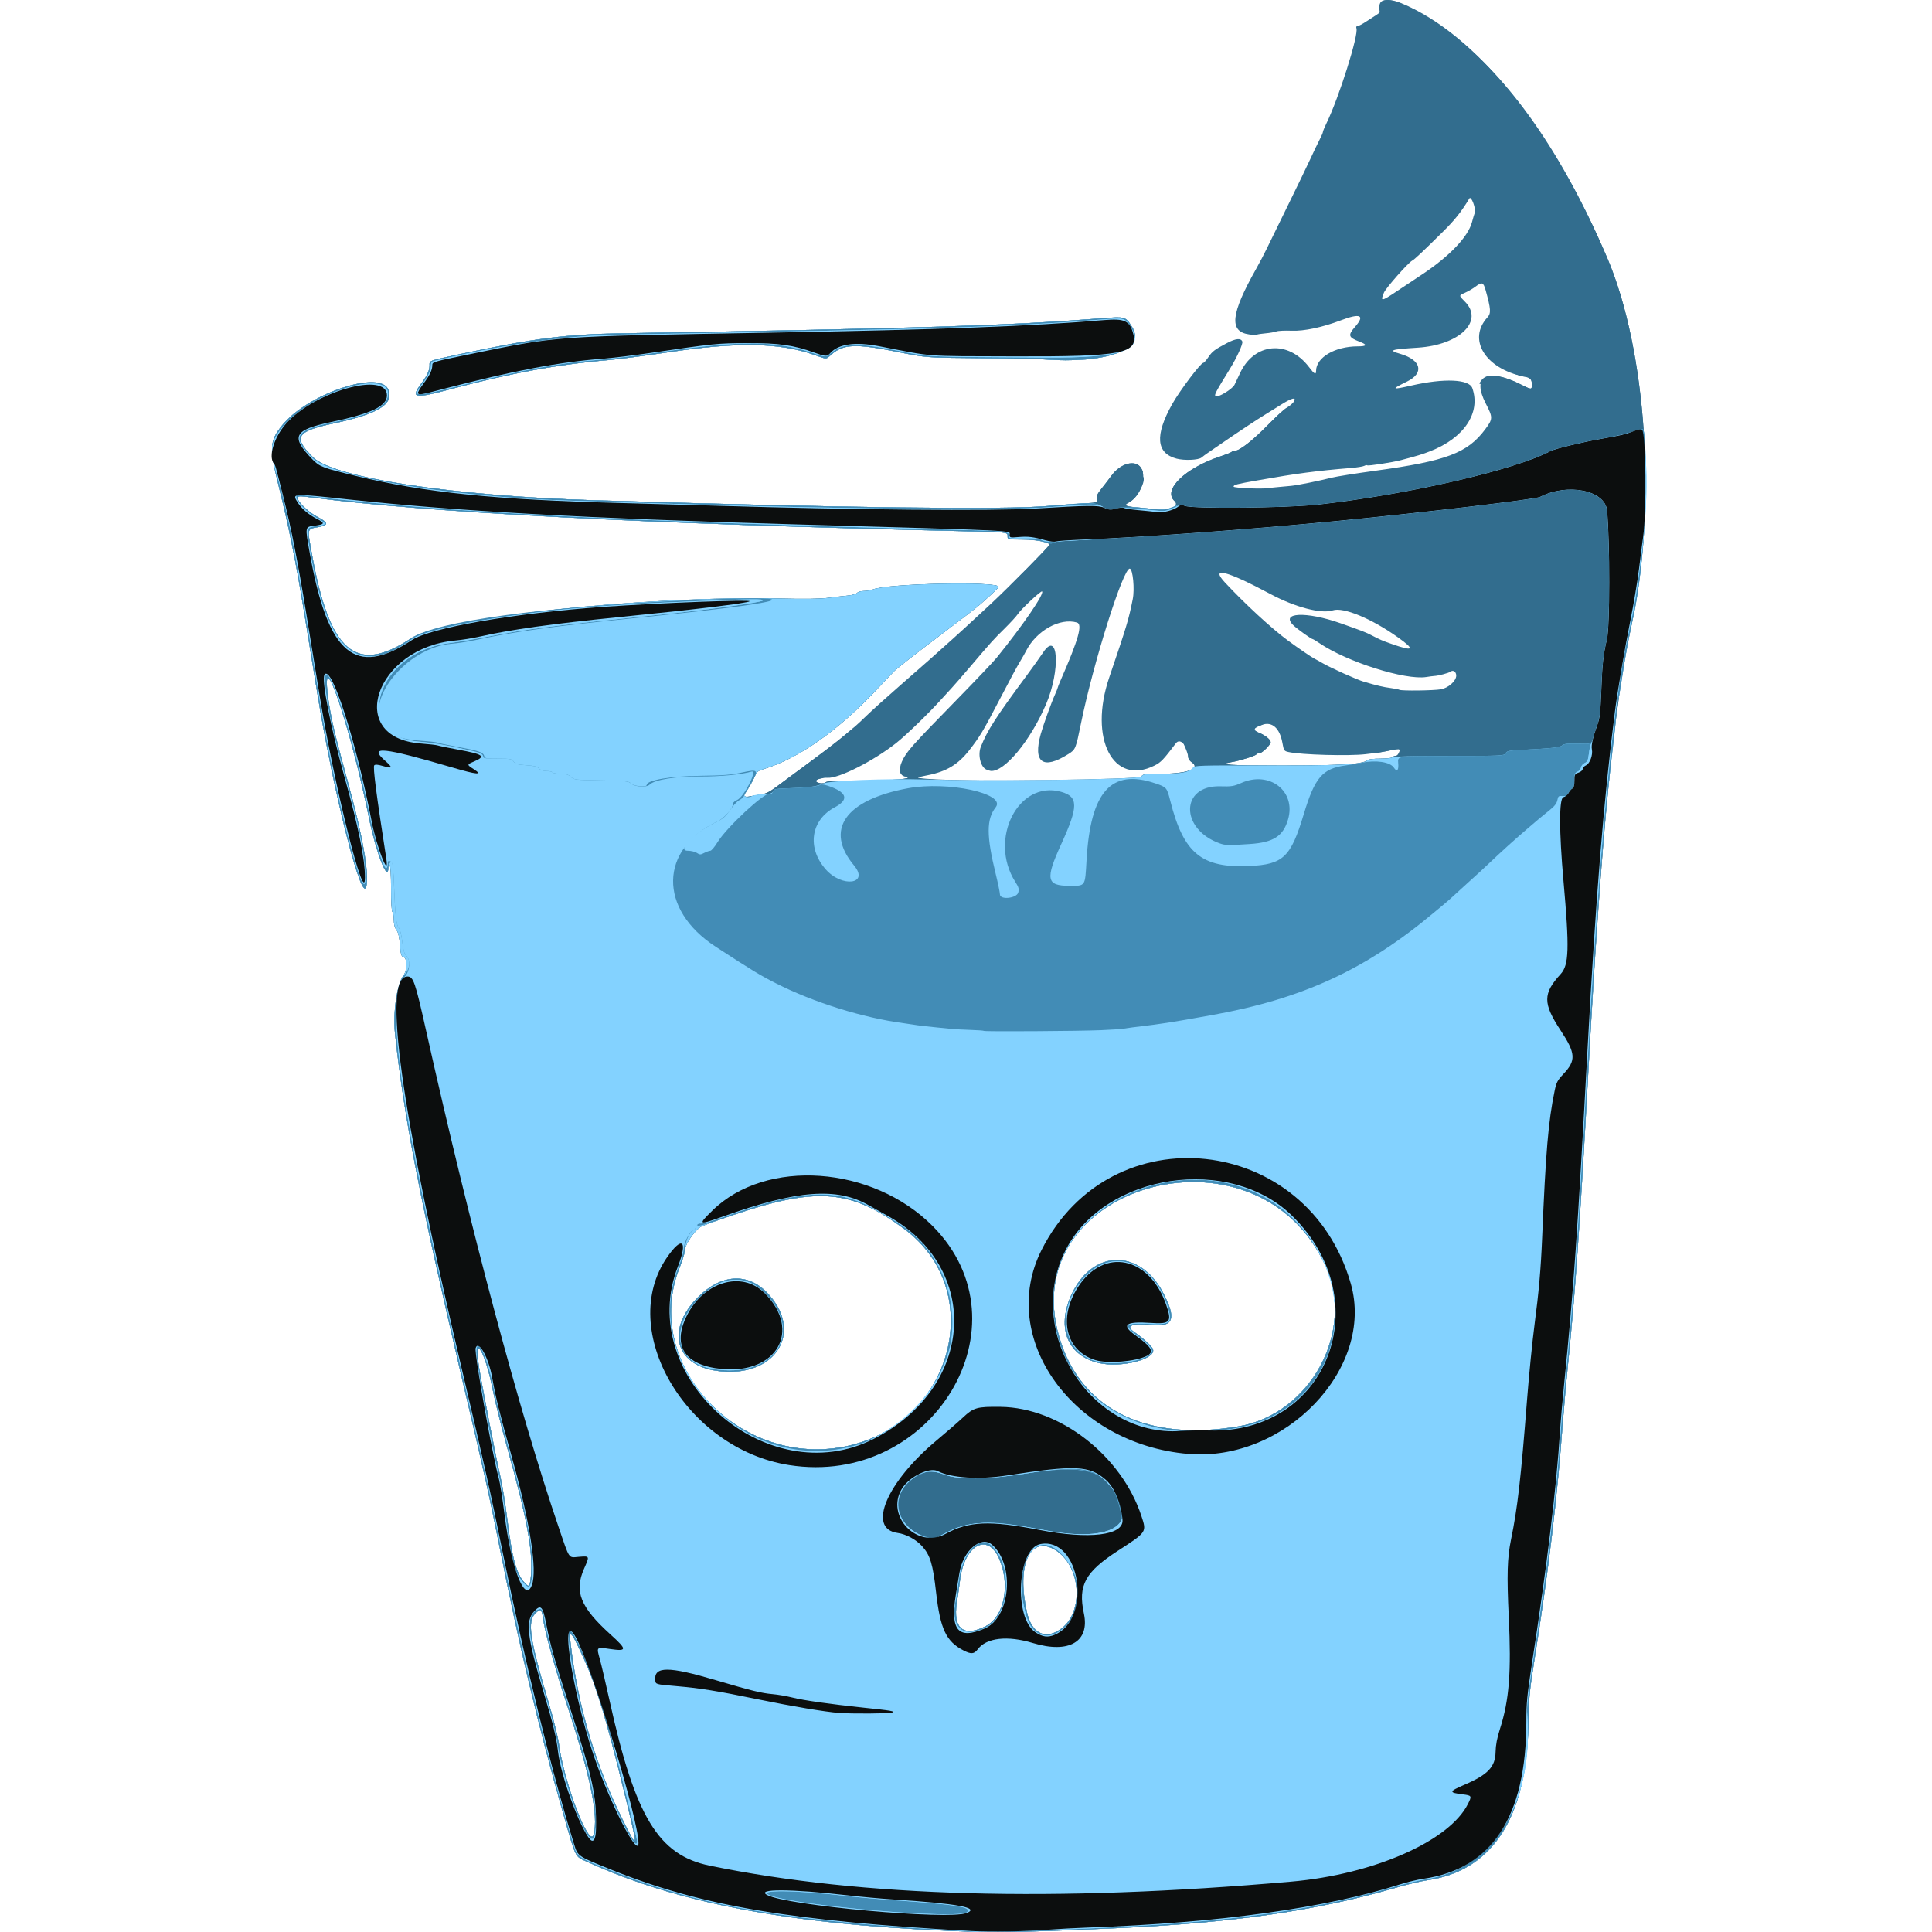 <svg width="128" height="128" viewBox="0 0 128 128" fill="none" xmlns="http://www.w3.org/2000/svg">
<path d="M62.788 127.922C52.179 127.468 44.803 126.058 38.916 123.356C38.057 122.962 38.186 123.226 37.259 119.964C35.645 114.283 34.418 109.136 33.104 102.531C32.438 99.182 32.126 97.783 30.587 91.24C27.827 79.499 26.778 74.1 26.175 68.521C26.022 67.108 26.297 65.176 26.729 64.626C26.985 64.301 26.99 63.471 26.737 63.404C26.589 63.366 26.552 63.241 26.498 62.592C26.453 62.053 26.384 61.76 26.263 61.607C26.147 61.46 26.092 61.242 26.092 60.931C26.092 60.679 26.051 60.448 26.001 60.417C25.946 60.383 25.91 59.765 25.91 58.869C25.91 57.972 25.874 57.355 25.819 57.321C25.769 57.29 25.728 57.346 25.728 57.447C25.728 58.569 24.921 56.525 24.451 54.211C23.244 48.272 21.264 42.371 21.72 46.072C21.88 47.373 22.175 48.653 23.023 51.721C24.019 55.324 24.473 57.876 24.27 58.734C23.981 59.96 22.11 52.595 21.032 45.984C20.758 44.306 20.347 41.786 20.119 40.384C19.608 37.251 19.133 34.898 18.484 32.286C17.835 29.672 17.853 29.248 18.66 28.22C20.324 26.101 25.207 24.453 25.735 25.833C26.097 26.779 25.031 27.434 22.131 28.047C19.618 28.579 19.385 28.959 20.75 30.307C22.114 31.654 30.026 32.858 39.386 33.143C55.966 33.648 66.476 33.781 69.435 33.523C70.162 33.46 71.194 33.384 71.73 33.355C72.704 33.302 72.704 33.302 72.659 33.064C72.626 32.884 72.704 32.716 72.979 32.371C73.18 32.121 73.479 31.731 73.644 31.506C74.205 30.739 75.149 30.447 75.54 30.919C76.029 31.508 75.597 32.873 74.788 33.291C74.415 33.485 74.522 33.544 75.384 33.622C75.793 33.659 76.363 33.714 76.65 33.744C77.517 33.836 78.179 33.522 77.814 33.192C77.011 32.465 78.523 30.999 80.863 30.235C81.214 30.12 81.539 29.991 81.587 29.947C81.635 29.903 81.738 29.867 81.818 29.867C82.116 29.867 82.971 29.205 83.92 28.237C84.461 27.687 85.068 27.132 85.269 27.005C85.471 26.878 85.68 26.691 85.734 26.59C85.898 26.284 85.579 26.367 84.87 26.814C84.519 27.035 84.027 27.34 83.777 27.494C83.257 27.811 82.1 28.578 80.987 29.343C80.568 29.631 80.123 29.936 79.998 30.021C79.873 30.106 79.696 30.237 79.605 30.314C79.404 30.483 78.469 30.523 77.949 30.386C76.599 30.028 76.502 28.843 77.654 26.784C78.159 25.883 79.549 24.039 79.725 24.039C79.768 24.039 79.919 23.868 80.06 23.659C80.316 23.28 80.477 23.158 81.29 22.73C81.874 22.422 82.215 22.388 82.308 22.63C82.363 22.773 81.954 23.675 81.492 24.425C80.525 25.998 80.441 26.158 80.531 26.248C80.66 26.377 81.645 25.786 81.791 25.492C81.852 25.369 82.016 25.024 82.154 24.725C83.094 22.701 85.341 22.501 86.724 24.319C87.089 24.8 87.191 24.854 87.193 24.57C87.199 23.682 88.437 22.953 89.946 22.948C90.572 22.946 90.613 22.844 90.071 22.637C89.33 22.354 89.288 22.213 89.776 21.654C90.453 20.881 90.132 20.73 88.846 21.219C87.605 21.69 86.4 21.946 85.575 21.911C85.137 21.893 84.68 21.915 84.56 21.96C84.44 22.005 84.118 22.061 83.846 22.084C83.574 22.107 83.318 22.147 83.278 22.172C83.237 22.197 83.005 22.19 82.762 22.157C81.41 21.972 81.536 20.801 83.228 17.802C83.454 17.401 83.766 16.807 83.922 16.481C84.077 16.156 84.708 14.865 85.324 13.613C85.94 12.361 86.613 10.968 86.82 10.517C87.026 10.066 87.297 9.503 87.421 9.265C87.545 9.027 87.647 8.791 87.647 8.741C87.647 8.691 87.752 8.435 87.88 8.172C88.708 6.476 90.028 2.291 89.867 1.872C89.835 1.787 89.862 1.73 89.936 1.73C90.003 1.73 90.263 1.594 90.514 1.427C90.765 1.26 91.082 1.055 91.219 0.971C91.422 0.846 91.457 0.772 91.415 0.561C91.18 -0.614 93.349 0.137 96.047 2.164C100.016 5.146 103.54 10.185 106.484 17.09C109.101 23.226 109.788 33.634 108.091 41.431C106.902 46.898 106.092 55.287 105.222 71.161C104.668 81.268 104.351 85.829 103.894 90.284C103.771 91.486 103.61 93.288 103.536 94.29C103.165 99.319 102.606 103.988 101.656 109.997C101.331 112.052 101.286 112.535 101.261 114.186C101.167 120.413 98.885 123.949 94.556 124.572C94.137 124.633 93.261 124.839 92.609 125.03C87.332 126.579 81.702 127.401 73.988 127.747C67.733 128.028 65.923 128.057 62.788 127.922V127.922ZM41.298 118.504C40.175 113.924 39.518 111.749 38.727 109.997C37.882 108.122 37.689 107.874 37.794 108.791C38.274 113.007 39.431 116.918 41.315 120.688C42.309 122.676 42.308 122.623 41.298 118.504V118.504ZM39.329 121.539C39.657 120.316 39.133 117.742 37.606 113.082C36.735 110.424 36.093 108.112 35.972 107.198C35.893 106.598 35.811 106.548 35.47 106.888C34.923 107.435 35.089 108.567 36.32 112.705C36.651 113.819 36.969 115.089 37.026 115.528C37.363 118.107 39.061 122.539 39.329 121.539ZM70.205 107.978C71.866 106.878 71.648 103.67 69.842 102.647C68.217 101.727 67.344 103.733 68.034 106.804C68.343 108.181 69.2 108.644 70.205 107.978ZM65.307 107.736C66.546 107.101 66.957 104.981 66.181 103.233C65.416 101.509 63.88 102.383 63.604 104.699C63.564 105.034 63.469 105.701 63.394 106.182C63.123 107.906 63.84 108.488 65.307 107.736ZM35.158 104.567C35.356 102.977 34.944 100.68 33.612 95.946C33.234 94.603 32.798 92.862 32.643 92.076C32.137 89.507 31.371 88.256 31.741 90.602C31.921 91.741 32.934 96.939 33.153 97.841C33.274 98.342 33.479 99.605 33.608 100.649C33.93 103.246 34.212 104.276 34.767 104.875C35.042 105.173 35.087 105.137 35.158 104.567ZM56.232 95.78C63.168 94.191 65.405 85.517 59.93 81.438C56.4 78.808 54.189 78.617 48.674 80.465C47.547 80.843 46.533 81.21 46.42 81.281C46.018 81.534 45.396 82.431 45.396 82.758C45.396 82.925 45.235 83.462 45.039 83.949C42.434 90.411 49.066 97.422 56.232 95.78ZM47.445 90.816C44.716 90.409 44.128 88.086 46.217 85.965C47.734 84.424 49.501 84.29 50.797 85.619C53.364 88.247 51.332 91.397 47.445 90.816ZM82.041 94.503C86.805 93.703 89.793 88.225 87.828 83.892C83.227 73.746 66.705 78.62 70.329 89.055C71.878 93.516 76.134 95.496 82.041 94.503V94.503ZM72.759 90.293C70.635 89.77 69.946 87.829 71.084 85.574C72.507 82.756 75.552 82.789 77.053 85.64C77.96 87.361 77.755 87.935 76.284 87.787C74.961 87.653 74.527 87.842 75.173 88.27C75.645 88.582 76.248 89.125 76.364 89.342C76.727 90.021 74.278 90.667 72.759 90.293V90.293ZM50.37 52.646C50.726 52.595 50.978 52.472 51.441 52.127C51.773 51.879 52.301 51.488 52.614 51.258C55.43 49.191 56.336 48.467 57.37 47.455C57.721 47.112 58.745 46.188 59.647 45.402C60.548 44.615 61.454 43.82 61.66 43.635C61.865 43.45 62.234 43.12 62.479 42.903C63.248 42.223 64.61 40.978 65.656 39.999C66.885 38.85 69.541 36.164 69.522 36.089C69.478 35.91 68.695 35.761 67.751 35.751C66.77 35.74 66.749 35.736 66.757 35.533C66.766 35.258 66.778 35.26 64.109 35.198C42.754 34.705 28.445 33.969 20.711 32.965C19.81 32.848 19.718 32.851 19.718 32.996C19.718 33.249 20.455 33.949 21.038 34.249C21.771 34.627 21.782 34.793 21.083 34.921C20.333 35.057 20.355 34.969 20.65 36.617C21.831 43.227 23.568 44.723 27.234 42.29C29.343 40.89 42.853 39.441 51.77 39.657C53.301 39.694 54.356 39.679 54.866 39.611C55.292 39.554 55.874 39.486 56.159 39.46C56.444 39.434 56.726 39.354 56.785 39.283C56.844 39.213 57.048 39.155 57.239 39.155C57.43 39.155 57.701 39.107 57.842 39.05C58.808 38.653 66.157 38.501 66.157 38.877C66.157 38.943 65.779 39.304 64.902 40.074C64.697 40.254 63.635 41.073 62.543 41.894C60.887 43.139 59.781 43.999 59.282 44.428C59.232 44.471 58.685 45.045 58.066 45.705C55.519 48.415 52.859 50.28 50.573 50.959C50.254 51.054 50.124 51.147 50.051 51.335C49.928 51.651 49.531 52.358 49.406 52.482C49.199 52.689 49.3 52.836 49.608 52.774C49.77 52.741 50.113 52.684 50.37 52.646V52.646ZM54.73 51.812C54.764 51.756 55.454 51.721 56.496 51.721C58.515 51.721 60.148 51.633 60.148 51.525C60.148 51.482 60.089 51.447 60.017 51.447C59.63 51.447 59.508 50.995 59.753 50.46C60.057 49.796 60.34 49.477 63.442 46.303C64.666 45.051 65.833 43.821 66.035 43.571C67.786 41.405 69.199 39.343 69.04 39.184C68.972 39.116 67.627 40.374 67.422 40.699C67.341 40.826 66.952 41.25 66.557 41.641C65.782 42.407 65.737 42.457 64.285 44.163C63.752 44.789 63.2 45.424 63.058 45.574C62.916 45.724 62.598 46.073 62.35 46.348C61.536 47.255 60.042 48.702 59.373 49.231C57.872 50.419 55.553 51.591 54.821 51.531C54.573 51.51 54.047 51.637 54.047 51.717C54.047 51.909 54.62 51.989 54.73 51.812V51.812ZM75.616 51.453C75.732 51.279 75.829 51.265 76.981 51.264C78.672 51.262 79.577 50.91 78.949 50.499C78.821 50.415 78.723 50.263 78.722 50.148C78.719 49.442 78.198 48.86 77.909 49.239C77.07 50.344 76.914 50.507 76.491 50.719C73.745 52.096 72.115 48.931 73.487 44.889C74.671 41.404 74.766 41.089 75.046 39.701C75.182 39.029 75.056 37.708 74.853 37.673C74.426 37.601 72.45 43.856 71.624 47.896C71.269 49.636 71.262 49.654 70.782 49.958C69.097 51.025 68.422 50.532 68.954 48.625C69.121 48.028 69.654 46.549 69.899 46.008C69.994 45.795 70.073 45.599 70.073 45.57C70.073 45.542 70.157 45.326 70.26 45.091C71.458 42.353 71.74 41.355 71.348 41.242C70.216 40.916 68.66 41.785 67.981 43.124C67.906 43.27 67.754 43.541 67.641 43.726C67.384 44.148 66.936 44.977 66.177 46.439C65.141 48.432 64.913 48.812 64.215 49.706C63.475 50.653 62.706 51.116 61.468 51.36C60.583 51.533 60.598 51.578 61.559 51.641C64.056 51.803 75.485 51.65 75.616 51.453V51.453ZM65.356 50.988C64.967 50.831 64.767 50.017 64.984 49.471C65.413 48.393 65.99 47.495 67.987 44.8C68.413 44.224 68.918 43.517 69.108 43.23C70.121 41.694 70.272 44.408 69.3 46.667C68.261 49.081 66.555 51.141 65.648 51.078C65.603 51.074 65.471 51.034 65.356 50.988ZM89.54 50.621C90.047 50.565 90.485 50.467 90.568 50.393C90.667 50.304 90.94 50.264 91.45 50.264C91.857 50.264 92.214 50.223 92.245 50.173C92.276 50.123 92.376 50.082 92.468 50.082C92.62 50.082 92.798 49.739 92.698 49.639C92.675 49.616 92.441 49.645 92.177 49.704C91.712 49.808 91.312 49.869 90.47 49.967C89.351 50.097 86.233 50.01 85.374 49.825C85.073 49.76 85.056 49.734 84.96 49.202C84.786 48.241 84.277 47.79 83.626 48.019C82.981 48.245 82.945 48.363 83.457 48.568C83.829 48.717 84.187 49.011 84.187 49.168C84.187 49.335 83.621 49.9 83.454 49.9C83.362 49.9 83.264 49.937 83.236 49.982C83.174 50.081 82.104 50.413 81.569 50.498C80.563 50.659 81.477 50.719 84.919 50.719C86.984 50.719 89.051 50.675 89.54 50.621V50.621ZM95.457 45.669C95.948 45.586 96.479 45.115 96.479 44.764C96.479 44.501 96.272 44.362 96.091 44.504C95.979 44.592 95.281 44.776 95.022 44.785C94.947 44.788 94.713 44.819 94.502 44.853C93.105 45.078 89.22 43.847 87.403 42.602C87.194 42.459 86.998 42.342 86.969 42.342C86.884 42.342 85.985 41.703 85.712 41.448C84.77 40.571 86.531 40.486 88.831 41.298C90.285 41.811 90.476 41.885 90.867 42.087C91.469 42.398 91.539 42.429 92.181 42.656C93.661 43.179 93.784 43.054 92.609 42.22C90.861 40.978 89.001 40.208 88.303 40.438C87.547 40.688 85.819 40.237 84.187 39.365C81.263 37.802 80.157 37.519 81.154 38.588C82.491 40.02 84.224 41.619 85.316 42.427C85.995 42.929 86.922 43.562 87.1 43.646C87.176 43.681 87.421 43.817 87.647 43.948C88.172 44.253 89.911 45.035 90.356 45.165C91.225 45.42 91.659 45.523 92.116 45.581C92.387 45.615 92.66 45.67 92.721 45.702C92.867 45.779 94.958 45.754 95.457 45.669V45.669ZM84.733 32.264C84.958 32.245 85.327 32.211 85.552 32.188C85.991 32.144 87.343 31.87 88.239 31.645C88.539 31.569 89.83 31.364 91.107 31.189C95.829 30.544 97.225 30.018 98.399 28.442C98.912 27.752 98.915 27.664 98.44 26.744C97.491 24.905 98.488 24.338 100.714 25.451C101.494 25.842 101.488 25.842 101.488 25.456C101.488 25.106 101.418 25.04 100.948 24.944C98.39 24.419 97.208 22.484 98.551 21.021C98.793 20.758 98.773 20.468 98.429 19.236C98.278 18.693 98.19 18.662 97.749 18.994C97.577 19.125 97.258 19.309 97.041 19.404C96.647 19.577 96.647 19.577 97.05 19.98C98.336 21.266 96.71 22.858 93.93 23.035C92.109 23.151 91.951 23.207 92.775 23.446C94.167 23.851 94.375 24.718 93.216 25.281C92.136 25.806 92.184 25.846 93.527 25.54C95.68 25.049 97.336 25.121 97.544 25.714C98.119 27.348 97 29.023 94.749 29.898C94.211 30.107 93.889 30.205 92.792 30.493C92.237 30.638 90.636 30.883 90.583 30.83C90.558 30.805 90.469 30.82 90.385 30.865C90.302 30.91 89.908 30.973 89.51 31.006C87.178 31.199 85.948 31.361 83.347 31.82C81.907 32.074 81.728 32.12 81.728 32.241C81.728 32.329 83.515 32.409 84.005 32.342C84.18 32.318 84.508 32.283 84.733 32.264V32.264ZM92.504 19.322C92.863 19.082 93.627 18.573 94.204 18.192C96.024 16.988 97.264 15.691 97.522 14.718C97.59 14.461 97.673 14.184 97.706 14.102C97.806 13.853 97.471 12.95 97.351 13.147C96.801 14.054 96.387 14.573 95.571 15.379C94.217 16.717 93.724 17.181 93.559 17.269C93.288 17.415 91.82 19.077 91.692 19.384C91.437 19.988 91.519 19.982 92.504 19.322V19.322ZM27.549 26.056C27.549 25.963 27.686 25.706 27.854 25.486C28.275 24.934 28.459 24.552 28.459 24.231C28.459 23.875 28.338 23.921 30.519 23.455C35.398 22.412 37.488 22.144 41.223 22.082C60.926 21.755 66.709 21.575 72.971 21.09C74.565 20.967 74.562 20.966 74.999 21.656C75.945 23.147 73.267 24.127 69.117 23.809C68.716 23.779 66.811 23.741 64.882 23.727C61.377 23.701 61.377 23.701 59.473 23.317C56.694 22.758 55.88 22.79 55.08 23.493C54.705 23.822 54.825 23.821 53.926 23.504C51.652 22.702 48.839 22.653 44.303 23.336C42.776 23.566 40.994 23.799 40.343 23.854C36.96 24.141 33.788 24.727 29.718 25.818C28.026 26.271 27.549 26.323 27.549 26.056Z" fill="#326D8E"/>
<path d="M62.788 127.922C52.179 127.468 44.803 126.058 38.916 123.356C38.057 122.962 38.186 123.226 37.259 119.964C35.645 114.283 34.418 109.136 33.104 102.531C32.438 99.182 32.126 97.783 30.587 91.24C27.827 79.499 26.778 74.1 26.175 68.521C26.022 67.108 26.297 65.176 26.729 64.626C26.985 64.301 26.99 63.471 26.737 63.404C26.589 63.366 26.552 63.241 26.498 62.592C26.453 62.053 26.384 61.76 26.263 61.607C26.147 61.46 26.092 61.242 26.092 60.931C26.092 60.679 26.051 60.448 26.001 60.417C25.946 60.383 25.91 59.765 25.91 58.869C25.91 57.972 25.874 57.355 25.819 57.321C25.769 57.29 25.728 57.346 25.728 57.447C25.728 58.569 24.921 56.525 24.451 54.211C23.244 48.272 21.264 42.371 21.72 46.071C21.88 47.373 22.175 48.653 23.023 51.721C24.019 55.324 24.473 57.876 24.27 58.734C23.981 59.96 22.11 52.595 21.032 45.984C20.758 44.306 20.347 41.786 20.119 40.384C19.608 37.251 19.133 34.898 18.484 32.286C17.835 29.672 17.853 29.248 18.66 28.22C20.324 26.101 25.207 24.453 25.735 25.833C26.097 26.779 25.031 27.434 22.131 28.047C19.618 28.579 19.385 28.959 20.75 30.307C22.114 31.654 30.026 32.858 39.386 33.143C55.966 33.648 66.476 33.781 69.435 33.523C70.162 33.46 71.194 33.384 71.73 33.355C72.704 33.302 72.704 33.302 72.659 33.064C72.626 32.884 72.704 32.716 72.979 32.371C73.18 32.12 73.479 31.731 73.644 31.506C74.24 30.692 75.196 30.437 75.583 30.989C75.839 31.355 75.721 31.459 75.439 31.117C74.99 30.573 74.311 30.791 73.669 31.684C73.519 31.893 73.263 32.23 73.1 32.431C72.467 33.217 73.042 33.773 74.156 33.452C74.944 33.225 75.627 32.419 75.627 31.718C75.627 31.552 75.657 31.5 75.719 31.561C75.978 31.82 75.341 33.006 74.788 33.291C74.415 33.485 74.522 33.544 75.384 33.622C75.793 33.659 76.363 33.714 76.65 33.744C77.517 33.835 78.179 33.522 77.814 33.192C77.011 32.465 78.523 30.999 80.863 30.235C81.214 30.12 81.539 29.991 81.587 29.947C81.635 29.903 81.738 29.867 81.818 29.867C82.116 29.867 82.97 29.205 83.917 28.24C84.884 27.255 85.33 26.882 85.425 26.977C85.451 27.004 85.317 27.141 85.126 27.282C83.713 28.324 83.654 28.725 85.018 28.016C87.001 26.986 87.828 26.774 87.186 27.461C86.361 28.343 83.637 29.645 83.306 29.314C83.237 29.245 83.064 29.309 82.71 29.535C82.436 29.711 81.806 29.997 81.31 30.171C79.608 30.767 79.165 31.016 78.179 31.929C75.025 34.849 91.965 33.633 101.272 30.272C102.834 29.708 103.132 29.372 103.007 28.315C102.791 26.499 99.238 24.235 98.259 25.29C98.025 25.542 97.93 25.472 98.141 25.205C98.505 24.745 99.489 24.839 100.714 25.451C101.494 25.842 101.488 25.842 101.488 25.454C101.488 25.115 101.312 24.955 100.924 24.943C100.72 24.936 99.907 24.606 100.062 24.592C100.105 24.588 100.366 24.651 100.643 24.732C102.612 25.304 103.343 24.316 102.398 22.361C102.299 22.157 102.016 21.191 101.768 20.215C100.47 15.091 97.834 9.561 96.69 9.561C96.419 9.561 96.425 9.574 95.973 7.831C95.199 4.839 94.628 3.738 93.523 3.11C91.123 1.744 90.536 -0.738 92.837 0.211C97.776 2.246 102.81 8.472 106.484 17.09C109.101 23.226 109.788 33.634 108.091 41.431C106.902 46.898 106.092 55.287 105.222 71.161C104.668 81.268 104.351 85.829 103.894 90.283C103.771 91.485 103.61 93.288 103.536 94.29C103.165 99.319 102.606 103.988 101.656 109.997C101.331 112.052 101.286 112.534 101.261 114.186C101.167 120.413 98.885 123.949 94.556 124.572C94.137 124.633 93.261 124.839 92.609 125.03C87.332 126.579 81.702 127.401 73.988 127.747C67.733 128.028 65.923 128.057 62.788 127.922V127.922ZM41.298 118.504C40.175 113.924 39.518 111.749 38.727 109.997C37.882 108.122 37.689 107.874 37.794 108.791C38.274 113.007 39.431 116.918 41.315 120.688C42.309 122.676 42.308 122.623 41.298 118.504V118.504ZM39.329 121.539C39.657 120.316 39.133 117.742 37.606 113.082C36.735 110.424 36.093 108.112 35.972 107.197C35.893 106.598 35.811 106.548 35.47 106.888C34.923 107.435 35.089 108.566 36.32 112.705C36.651 113.819 36.969 115.089 37.026 115.528C37.363 118.107 39.061 122.539 39.329 121.539ZM70.205 107.978C71.866 106.878 71.648 103.67 69.842 102.647C68.217 101.727 67.344 103.733 68.034 106.803C68.343 108.181 69.2 108.644 70.205 107.978ZM65.307 107.736C66.546 107.1 66.957 104.981 66.181 103.233C65.416 101.509 63.88 102.383 63.604 104.699C63.564 105.034 63.469 105.701 63.394 106.182C63.123 107.906 63.84 108.488 65.307 107.736ZM35.158 104.566C35.356 102.977 34.944 100.68 33.612 95.946C33.234 94.603 32.798 92.862 32.643 92.076C32.137 89.507 31.371 88.256 31.741 90.602C31.921 91.741 32.934 96.939 33.153 97.841C33.274 98.342 33.479 99.605 33.608 100.649C33.93 103.246 34.212 104.276 34.767 104.875C35.042 105.173 35.087 105.137 35.158 104.566ZM56.232 95.78C63.168 94.191 65.405 85.517 59.93 81.438C56.4 78.808 54.189 78.617 48.674 80.465C47.547 80.843 46.533 81.21 46.42 81.281C46.018 81.534 45.396 82.431 45.396 82.757C45.396 82.925 45.235 83.462 45.039 83.949C42.434 90.411 49.066 97.422 56.232 95.78ZM47.445 90.816C44.716 90.409 44.128 88.086 46.217 85.964C47.734 84.424 49.501 84.29 50.797 85.618C53.364 88.247 51.332 91.397 47.445 90.816ZM82.041 94.503C86.805 93.703 89.793 88.225 87.828 83.892C83.227 73.746 66.705 78.62 70.329 89.055C71.878 93.516 76.134 95.496 82.041 94.503V94.503ZM72.759 90.292C70.635 89.769 69.946 87.829 71.084 85.574C72.507 82.756 75.552 82.789 77.053 85.639C77.96 87.361 77.755 87.935 76.284 87.787C74.961 87.653 74.527 87.842 75.173 88.27C75.645 88.582 76.248 89.125 76.364 89.342C76.727 90.021 74.278 90.667 72.759 90.292V90.292ZM50.371 52.646C50.73 52.594 50.978 52.474 51.439 52.127C51.769 51.878 52.276 51.503 52.565 51.292C54.154 50.133 55.522 49.093 56.004 48.675C56.63 48.133 56.778 48.033 56.778 48.153C56.778 48.2 56.543 48.43 56.255 48.664C55.967 48.898 55.66 49.148 55.573 49.219C55.331 49.419 53.624 50.689 52.645 51.4C51.596 52.161 51.584 52.203 52.43 52.143C53.628 52.058 53.878 51.997 53.816 51.802C53.753 51.605 54.126 51.413 54.45 51.475C54.598 51.503 54.574 51.526 54.339 51.582C54.174 51.622 54.055 51.7 54.073 51.755C54.118 51.894 54.592 51.941 54.713 51.819C54.776 51.756 55.417 51.721 56.509 51.721C58.516 51.721 60.148 51.633 60.148 51.525C60.148 51.482 60.089 51.447 60.017 51.447C59.872 51.447 59.601 51.207 59.601 51.077C59.601 51.03 59.683 51.074 59.783 51.174C59.913 51.304 60.087 51.356 60.385 51.356C60.706 51.356 60.793 51.386 60.756 51.483C60.622 51.831 75.38 51.798 75.616 51.45C75.731 51.28 75.838 51.265 76.981 51.264C78.672 51.262 79.577 50.91 78.949 50.499C78.821 50.415 78.723 50.263 78.722 50.148C78.722 50.036 78.621 49.73 78.499 49.467C78.376 49.204 78.313 48.989 78.358 48.989C78.475 48.989 78.544 49.124 78.771 49.798C78.967 50.38 78.984 50.4 79.371 50.499C79.759 50.599 79.763 50.603 79.497 50.647C79.347 50.671 79.593 50.692 80.044 50.693C80.619 50.694 80.768 50.675 80.544 50.628C80.369 50.591 80.253 50.555 80.287 50.549C80.321 50.542 80.668 50.492 81.058 50.438C82.288 50.267 83.168 49.942 83.202 49.647C83.228 49.423 83.266 49.399 83.593 49.399C84.229 49.399 84.071 48.788 83.403 48.662C83.072 48.6 82.862 48.414 82.955 48.264C83.046 48.118 83.548 47.88 83.669 47.926C83.731 47.949 83.698 47.993 83.595 48.029C83.023 48.226 82.983 48.378 83.453 48.566C83.828 48.717 84.187 49.01 84.187 49.168C84.187 49.334 83.621 49.9 83.454 49.9C83.362 49.9 83.264 49.936 83.236 49.982C83.174 50.081 82.104 50.413 81.569 50.498C80.563 50.659 81.477 50.719 84.919 50.719C88.723 50.719 90.307 50.628 90.568 50.393C90.667 50.304 90.94 50.264 91.45 50.264C91.857 50.264 92.214 50.223 92.245 50.173C92.276 50.123 92.376 50.082 92.468 50.082C92.62 50.082 92.798 49.739 92.698 49.638C92.675 49.616 92.441 49.642 92.177 49.697C91.219 49.898 91.107 49.913 91.107 49.835C91.107 49.792 91.4 49.703 91.757 49.637C94.935 49.049 97.374 47.269 98.395 44.791C98.537 44.447 98.949 43.622 99.311 42.958C101.523 38.895 102.815 35.383 102.485 34.331C102.445 34.205 102.388 33.955 102.359 33.775C102.256 33.156 102.206 33.136 101.123 33.279C96.285 33.923 86.883 34.886 81.136 35.325C77.1 35.634 71.609 35.966 70.503 35.967C70.067 35.968 70.067 35.968 68.457 37.511C66.442 39.443 66.273 39.451 68.198 37.524C68.99 36.731 69.602 36.061 69.559 36.036C69.266 35.864 68.174 35.693 67.509 35.715C66.77 35.739 66.749 35.734 66.757 35.533C66.766 35.258 66.778 35.26 64.109 35.198C42.754 34.705 28.445 33.969 20.711 32.965C19.81 32.848 19.718 32.851 19.718 32.995C19.718 33.249 20.455 33.949 21.038 34.249C21.771 34.627 21.782 34.793 21.083 34.92C20.333 35.057 20.355 34.969 20.65 36.616C21.831 43.227 23.568 44.723 27.234 42.29C29.343 40.89 42.853 39.441 51.77 39.657C53.301 39.694 54.356 39.678 54.866 39.611C55.292 39.554 55.874 39.486 56.159 39.46C56.444 39.434 56.726 39.354 56.785 39.283C56.844 39.213 57.048 39.155 57.239 39.155C57.43 39.155 57.701 39.107 57.842 39.049C58.808 38.653 66.157 38.501 66.157 38.877C66.157 38.943 65.779 39.304 64.902 40.074C64.697 40.254 63.635 41.073 62.543 41.894C60.887 43.139 59.781 43.999 59.282 44.428C59.232 44.471 58.685 45.045 58.066 45.704C55.519 48.415 52.859 50.28 50.573 50.959C50.254 51.054 50.124 51.147 50.051 51.335C49.928 51.651 49.531 52.357 49.406 52.482C49.199 52.689 49.3 52.836 49.608 52.774C49.77 52.741 50.114 52.684 50.371 52.646V52.646ZM27.549 26.055C27.549 25.962 27.686 25.706 27.854 25.486C28.275 24.934 28.459 24.552 28.459 24.231C28.459 23.875 28.338 23.921 30.519 23.455C35.398 22.412 37.488 22.144 41.223 22.082C60.926 21.755 66.709 21.574 72.971 21.09C74.565 20.967 74.562 20.966 74.999 21.656C75.945 23.147 73.267 24.127 69.117 23.809C68.716 23.778 66.811 23.741 64.882 23.727C61.377 23.701 61.377 23.701 59.473 23.317C56.694 22.758 55.88 22.79 55.08 23.492C54.705 23.822 54.825 23.821 53.926 23.504C51.652 22.702 48.839 22.653 44.303 23.336C42.776 23.566 40.994 23.799 40.343 23.854C36.96 24.141 33.788 24.727 29.718 25.818C28.026 26.271 27.549 26.323 27.549 26.055Z" fill="#326D8E"/>
<path d="M62.788 127.922C52.179 127.468 44.803 126.058 38.916 123.356C38.057 122.962 38.186 123.226 37.259 119.964C35.645 114.283 34.418 109.136 33.104 102.531C32.438 99.182 32.126 97.783 30.587 91.24C27.827 79.499 26.778 74.1 26.175 68.521C26.022 67.108 26.297 65.176 26.729 64.626C26.985 64.301 26.99 63.471 26.737 63.404C26.589 63.366 26.552 63.241 26.498 62.592C26.453 62.053 26.384 61.76 26.263 61.607C26.147 61.46 26.092 61.242 26.092 60.931C26.092 60.679 26.051 60.448 26.001 60.417C25.946 60.383 25.91 59.765 25.91 58.869C25.91 57.972 25.874 57.355 25.819 57.321C25.769 57.29 25.728 57.346 25.728 57.447C25.728 58.569 24.921 56.525 24.451 54.211C23.244 48.272 21.264 42.371 21.72 46.071C21.88 47.373 22.175 48.653 23.023 51.721C24.019 55.324 24.473 57.876 24.27 58.734C23.981 59.96 22.11 52.595 21.032 45.984C20.758 44.306 20.347 41.786 20.119 40.384C19.608 37.251 19.133 34.898 18.484 32.286C17.835 29.672 17.853 29.248 18.66 28.22C20.324 26.101 25.207 24.453 25.735 25.833C26.097 26.779 25.031 27.434 22.131 28.047C19.618 28.579 19.385 28.959 20.75 30.307C22.114 31.654 30.026 32.858 39.386 33.143C55.951 33.647 66.471 33.78 69.435 33.523C72.364 33.27 72.54 33.271 73.03 33.558C73.466 33.814 73.466 33.814 74.023 33.676C74.581 33.537 74.714 33.541 76.656 33.744C77.079 33.789 77.283 33.76 77.676 33.6C78.112 33.423 78.206 33.414 78.514 33.516C79.152 33.728 85.232 33.667 87.374 33.427C93.329 32.759 100.379 31.133 102.724 29.886C103 29.739 104.813 29.3 105.995 29.093C107.13 28.895 107.863 28.72 108.408 28.518C108.909 28.332 108.909 28.332 108.968 29.122C109.229 32.635 108.838 38.305 108.134 41.203C107.95 41.964 107.732 43.177 107.409 45.256C107.303 45.932 107.172 46.574 107.118 46.684C107.063 46.793 107.043 46.977 107.073 47.093C107.103 47.209 107.027 48.124 106.904 49.125C106.256 54.396 105.848 59.742 105.222 71.161C104.668 81.268 104.351 85.829 103.894 90.284C103.771 91.485 103.61 93.288 103.536 94.29C103.165 99.319 102.606 103.988 101.656 109.997C101.331 112.052 101.286 112.535 101.261 114.186C101.167 120.413 98.885 123.949 94.556 124.572C94.137 124.633 93.261 124.839 92.609 125.03C87.332 126.579 81.702 127.401 73.988 127.747C67.733 128.028 65.923 128.057 62.788 127.922V127.922ZM41.298 118.504C40.175 113.924 39.518 111.749 38.727 109.997C37.882 108.122 37.689 107.874 37.794 108.791C38.274 113.007 39.431 116.918 41.315 120.688C42.309 122.676 42.308 122.623 41.298 118.504V118.504ZM39.329 121.539C39.657 120.316 39.133 117.742 37.606 113.082C36.735 110.424 36.093 108.112 35.972 107.197C35.893 106.598 35.811 106.548 35.47 106.888C34.923 107.435 35.089 108.567 36.32 112.705C36.651 113.819 36.969 115.089 37.026 115.528C37.363 118.107 39.061 122.539 39.329 121.539ZM70.205 107.978C71.866 106.878 71.648 103.67 69.842 102.647C68.217 101.727 67.344 103.733 68.034 106.803C68.343 108.181 69.2 108.644 70.205 107.978ZM65.307 107.736C66.546 107.101 66.957 104.981 66.181 103.233C65.416 101.509 63.88 102.383 63.604 104.699C63.564 105.034 63.469 105.701 63.394 106.182C63.123 107.906 63.84 108.488 65.307 107.736ZM35.158 104.566C35.356 102.977 34.944 100.68 33.612 95.946C33.234 94.603 32.798 92.862 32.643 92.076C32.137 89.507 31.371 88.256 31.741 90.602C31.921 91.741 32.934 96.939 33.153 97.841C33.274 98.342 33.479 99.605 33.608 100.649C33.93 103.246 34.212 104.276 34.767 104.875C35.042 105.173 35.087 105.137 35.158 104.566ZM62.539 101.62C63.466 101.12 64.413 100.892 65.557 100.892C66.438 100.893 67.101 100.984 69.618 101.448C72.688 102.015 74.493 101.588 74.28 100.346C73.798 97.531 72.367 96.913 67.972 97.623C65.408 98.037 63.551 98.056 62.508 97.68C61.684 97.383 61.734 97.385 61.123 97.614C58.911 98.442 59.008 101.079 61.277 101.798C61.582 101.895 61.839 101.976 61.848 101.979C61.856 101.982 62.167 101.82 62.539 101.62V101.62ZM56.232 95.78C63.168 94.191 65.405 85.517 59.93 81.438C56.4 78.808 54.189 78.617 48.674 80.465C47.547 80.843 46.533 81.21 46.42 81.281C46.018 81.534 45.396 82.431 45.396 82.757C45.396 82.925 45.235 83.462 45.039 83.949C42.434 90.411 49.066 97.422 56.232 95.78V95.78ZM47.445 90.816C44.716 90.409 44.128 88.086 46.217 85.964C47.734 84.424 49.501 84.29 50.797 85.618C53.364 88.247 51.332 91.397 47.445 90.816ZM82.041 94.503C86.805 93.703 89.793 88.225 87.828 83.892C83.227 73.746 66.705 78.62 70.329 89.055C71.878 93.516 76.134 95.496 82.041 94.503V94.503ZM72.759 90.293C70.635 89.769 69.946 87.829 71.084 85.574C72.507 82.756 75.552 82.789 77.053 85.639C77.96 87.361 77.755 87.935 76.284 87.787C74.961 87.653 74.527 87.842 75.174 88.27C75.645 88.582 76.248 89.125 76.364 89.342C76.727 90.021 74.278 90.667 72.759 90.293V90.293ZM49.853 52.725C49.943 52.677 50.273 52.627 50.585 52.614C51.043 52.596 51.165 52.559 51.216 52.423C51.27 52.276 51.403 52.251 52.275 52.224C53.587 52.184 54.106 52.111 54.547 51.904C54.942 51.72 58.732 51.572 61.24 51.643C65.701 51.769 75.491 51.641 75.615 51.455C75.732 51.278 75.826 51.265 76.981 51.264C78.279 51.263 78.809 51.159 79.025 50.863C79.135 50.712 79.447 50.703 83.873 50.713C88.694 50.725 90.284 50.649 90.568 50.393C90.667 50.304 90.94 50.264 91.45 50.264C91.857 50.264 92.214 50.223 92.245 50.173C92.281 50.114 93.626 50.082 95.981 50.082C99.527 50.082 99.663 50.075 99.754 49.905C99.836 49.753 99.982 49.722 100.828 49.68C102.841 49.579 103.352 49.523 103.506 49.384C103.625 49.277 103.857 49.253 104.549 49.273C105.439 49.299 105.439 49.299 105.549 48.893C105.61 48.67 105.742 48.263 105.842 47.987C105.988 47.587 106.037 47.147 106.088 45.802C106.157 43.962 106.221 43.375 106.466 42.342C106.662 41.513 106.667 35.987 106.473 33.828C106.353 32.48 103.866 31.974 102.025 32.922C101.721 33.079 94.349 33.953 88.648 34.508C82.885 35.069 75.615 35.603 71.712 35.75C70.673 35.789 70.034 35.853 69.877 35.932C69.67 36.037 69.565 36.032 69.148 35.9C68.822 35.796 68.347 35.744 67.705 35.742C66.77 35.74 66.749 35.736 66.757 35.533C66.766 35.258 66.778 35.26 64.109 35.198C42.754 34.705 28.445 33.969 20.711 32.965C19.81 32.848 19.718 32.851 19.718 32.995C19.718 33.249 20.455 33.949 21.038 34.249C21.771 34.627 21.782 34.793 21.083 34.92C20.333 35.057 20.355 34.969 20.65 36.616C21.831 43.227 23.568 44.723 27.234 42.29C29.343 40.89 42.854 39.441 51.77 39.657C53.301 39.694 54.356 39.679 54.866 39.611C55.292 39.554 55.874 39.486 56.159 39.46C56.444 39.434 56.726 39.354 56.785 39.283C56.844 39.213 57.048 39.155 57.239 39.155C57.43 39.155 57.701 39.107 57.842 39.049C58.808 38.653 66.157 38.501 66.157 38.877C66.157 38.943 65.779 39.304 64.902 40.074C64.697 40.254 63.635 41.073 62.543 41.894C60.887 43.139 59.781 43.999 59.282 44.428C59.232 44.471 58.685 45.045 58.066 45.704C55.519 48.415 52.859 50.28 50.573 50.959C50.254 51.054 50.124 51.147 50.051 51.335C49.928 51.651 49.531 52.357 49.406 52.482C49.142 52.746 49.474 52.928 49.853 52.725V52.725ZM27.549 26.055C27.549 25.963 27.686 25.706 27.854 25.486C28.275 24.934 28.459 24.552 28.459 24.231C28.459 23.875 28.338 23.921 30.519 23.455C35.398 22.412 37.488 22.144 41.223 22.082C60.926 21.755 66.709 21.574 72.971 21.09C74.565 20.967 74.562 20.966 74.999 21.656C75.945 23.147 73.267 24.127 69.117 23.809C68.716 23.778 66.811 23.741 64.882 23.727C61.377 23.701 61.377 23.701 59.473 23.317C56.694 22.758 55.88 22.79 55.08 23.492C54.705 23.822 54.825 23.821 53.926 23.504C51.652 22.702 48.839 22.653 44.303 23.336C42.776 23.566 40.994 23.799 40.343 23.854C36.96 24.141 33.788 24.727 29.718 25.818C28.026 26.271 27.549 26.323 27.549 26.055Z" fill="#83D2FF"/>
<path d="M62.788 127.922C52.179 127.468 44.803 126.058 38.916 123.356C38.057 122.962 38.186 123.226 37.259 119.964C35.645 114.283 34.418 109.136 33.104 102.531C32.438 99.182 32.126 97.783 30.587 91.24C27.827 79.499 26.778 74.1 26.175 68.521C26.006 66.959 26.32 65.046 26.828 64.538C27.161 64.206 27.204 63.577 26.914 63.307C26.781 63.183 26.713 62.944 26.651 62.388C26.602 61.956 26.508 61.57 26.429 61.481C26.255 61.285 26.187 60.708 26.109 58.762C26.075 57.902 26.014 57.166 25.973 57.126C25.885 57.038 25.731 57.259 25.729 57.475C25.72 58.55 24.916 56.498 24.451 54.211C23.244 48.272 21.264 42.371 21.72 46.071C21.88 47.373 22.175 48.653 23.023 51.721C24.019 55.324 24.473 57.876 24.27 58.734C23.981 59.96 22.11 52.595 21.032 45.984C20.758 44.306 20.347 41.786 20.119 40.384C19.608 37.251 19.133 34.898 18.484 32.286C17.835 29.672 17.853 29.248 18.66 28.22C20.324 26.101 25.207 24.453 25.735 25.833C26.097 26.779 25.031 27.434 22.131 28.047C19.618 28.579 19.385 28.959 20.75 30.307C22.114 31.654 30.026 32.858 39.386 33.143C55.951 33.647 66.471 33.78 69.435 33.523C72.364 33.27 72.54 33.271 73.03 33.558C73.466 33.814 73.466 33.814 74.023 33.676C74.581 33.537 74.714 33.541 76.656 33.744C77.079 33.789 77.283 33.76 77.676 33.6C78.112 33.423 78.206 33.414 78.514 33.516C79.152 33.728 85.232 33.667 87.374 33.427C93.329 32.759 100.379 31.133 102.724 29.886C103 29.739 104.813 29.3 105.995 29.093C107.13 28.895 107.863 28.72 108.408 28.518C108.909 28.332 108.909 28.332 108.968 29.122C109.229 32.635 108.838 38.305 108.134 41.203C107.95 41.964 107.732 43.177 107.409 45.256C107.303 45.932 107.172 46.574 107.118 46.684C107.063 46.793 107.043 46.977 107.073 47.093C107.103 47.209 107.027 48.124 106.904 49.125C106.256 54.396 105.848 59.742 105.222 71.161C104.668 81.268 104.351 85.829 103.894 90.284C103.771 91.485 103.61 93.288 103.536 94.29C103.165 99.319 102.606 103.988 101.656 109.997C101.331 112.052 101.286 112.535 101.261 114.186C101.167 120.413 98.885 123.949 94.556 124.572C94.137 124.633 93.261 124.839 92.609 125.03C87.332 126.579 81.702 127.401 73.988 127.747C67.733 128.028 65.923 128.057 62.788 127.922V127.922ZM41.298 118.504C40.175 113.924 39.518 111.749 38.727 109.997C37.882 108.122 37.689 107.874 37.794 108.791C38.274 113.007 39.431 116.918 41.315 120.688C42.309 122.676 42.308 122.623 41.298 118.504V118.504ZM39.329 121.539C39.657 120.316 39.133 117.742 37.606 113.082C36.735 110.424 36.093 108.112 35.972 107.197C35.893 106.598 35.811 106.548 35.47 106.888C34.923 107.435 35.089 108.567 36.32 112.705C36.651 113.819 36.969 115.089 37.026 115.528C37.363 118.107 39.061 122.539 39.329 121.539ZM70.205 107.978C71.866 106.878 71.648 103.67 69.842 102.647C68.217 101.727 67.344 103.733 68.034 106.803C68.343 108.181 69.2 108.644 70.205 107.978ZM65.307 107.736C66.546 107.101 66.957 104.981 66.181 103.233C65.416 101.509 63.88 102.383 63.604 104.699C63.564 105.034 63.469 105.701 63.394 106.182C63.123 107.906 63.84 108.488 65.307 107.736ZM35.158 104.566C35.356 102.977 34.944 100.68 33.612 95.946C33.234 94.603 32.798 92.862 32.643 92.076C32.137 89.507 31.371 88.256 31.741 90.602C31.921 91.741 32.934 96.939 33.153 97.841C33.274 98.342 33.479 99.605 33.608 100.649C33.93 103.246 34.212 104.276 34.767 104.875C35.042 105.173 35.087 105.137 35.158 104.566ZM62.539 101.62C63.466 101.12 64.413 100.892 65.557 100.892C66.438 100.893 67.101 100.984 69.618 101.448C72.688 102.015 74.493 101.588 74.28 100.346C73.798 97.531 72.367 96.913 67.972 97.623C65.408 98.037 63.551 98.056 62.508 97.68C61.684 97.383 61.734 97.385 61.123 97.614C58.911 98.442 59.008 101.079 61.277 101.798C61.582 101.895 61.839 101.976 61.848 101.979C61.856 101.982 62.167 101.82 62.539 101.62V101.62ZM56.232 95.78C63.168 94.191 65.405 85.517 59.93 81.438C56.31 78.742 54.003 78.589 48.108 80.655C46.872 81.088 46.284 81.255 46.219 81.19C46.154 81.125 46.125 81.145 46.125 81.253C46.125 81.34 46.067 81.433 45.996 81.461C45.727 81.564 45.421 82.169 45.403 82.634C45.392 82.917 45.252 83.419 45.033 83.962C42.433 90.411 49.075 97.42 56.232 95.78V95.78ZM47.445 90.816C44.716 90.409 44.128 88.086 46.217 85.964C47.734 84.424 49.501 84.29 50.797 85.618C53.364 88.247 51.332 91.397 47.445 90.816ZM82.041 94.503C86.805 93.703 89.793 88.225 87.828 83.892C83.227 73.746 66.705 78.62 70.329 89.055C71.878 93.516 76.134 95.496 82.041 94.503V94.503ZM72.759 90.293C70.635 89.769 69.946 87.829 71.084 85.574C72.507 82.756 75.552 82.789 77.053 85.639C77.96 87.361 77.755 87.935 76.284 87.787C74.961 87.653 74.527 87.842 75.174 88.27C75.645 88.582 76.248 89.125 76.364 89.342C76.727 90.021 74.278 90.667 72.759 90.293V90.293ZM67.46 59.136C67.527 58.901 67.496 58.786 67.261 58.417C65.472 55.595 67.469 51.674 70.295 52.459C71.451 52.78 71.455 53.418 70.317 55.907C69.241 58.259 69.323 58.687 70.852 58.687C71.934 58.687 71.884 58.761 71.986 56.992C72.246 52.445 73.617 50.91 76.538 51.898C77.296 52.154 77.309 52.17 77.538 53.073C78.416 56.54 79.613 57.523 82.775 57.376C85.019 57.271 85.518 56.796 86.377 53.944C87.108 51.517 87.615 50.922 89.128 50.715C89.49 50.666 89.971 50.587 90.197 50.539C91.152 50.34 92.099 50.48 92.347 50.859C92.558 51.182 92.683 51.037 92.633 50.525C92.591 50.082 92.591 50.082 96.125 50.082C99.529 50.082 99.664 50.075 99.754 49.905C99.836 49.753 99.982 49.722 100.828 49.68C102.841 49.579 103.352 49.523 103.506 49.384C103.625 49.277 103.857 49.253 104.549 49.273C105.439 49.299 105.439 49.299 105.549 48.893C105.61 48.67 105.742 48.263 105.842 47.987C105.988 47.587 106.037 47.147 106.088 45.802C106.157 43.962 106.221 43.375 106.466 42.342C106.662 41.513 106.667 35.987 106.473 33.828C106.353 32.48 103.866 31.974 102.025 32.922C101.721 33.079 94.349 33.953 88.648 34.508C82.885 35.069 75.615 35.603 71.712 35.75C70.673 35.789 70.034 35.853 69.877 35.932C69.67 36.037 69.565 36.032 69.148 35.9C68.822 35.796 68.347 35.744 67.705 35.742C66.77 35.74 66.749 35.736 66.757 35.533C66.766 35.258 66.778 35.26 64.109 35.198C42.754 34.705 28.445 33.969 20.711 32.965C19.81 32.848 19.718 32.851 19.718 32.995C19.718 33.249 20.455 33.949 21.038 34.249C21.771 34.627 21.782 34.793 21.083 34.92C20.333 35.057 20.355 34.969 20.65 36.616C21.831 43.227 23.568 44.723 27.234 42.29C28.979 41.132 36.023 40.184 46.136 39.746C54.198 39.398 52.389 39.91 41.799 40.974C36.583 41.499 34.131 41.837 31.601 42.383C31.05 42.502 30.312 42.62 29.96 42.645C26.897 42.868 23.972 46.557 25.509 48.259C25.964 48.762 26.621 48.989 27.879 49.076C28.437 49.115 28.931 49.17 28.978 49.2C29.026 49.229 29.614 49.353 30.287 49.476C31.72 49.739 32.012 49.838 32.076 50.083C32.119 50.248 32.201 50.264 33.012 50.264C33.819 50.264 33.913 50.282 34.03 50.458C34.138 50.621 34.274 50.66 34.857 50.698C35.384 50.731 35.593 50.784 35.709 50.913C35.808 51.022 35.987 51.083 36.208 51.083C36.398 51.083 36.578 51.124 36.609 51.174C36.64 51.224 36.876 51.265 37.132 51.265C37.491 51.265 37.65 51.313 37.817 51.47C38.025 51.666 38.114 51.676 39.841 51.705C41.487 51.731 41.661 51.75 41.806 51.91C41.971 52.092 42.847 52.172 42.847 52.005C42.847 51.686 44.419 51.42 46.443 51.398C47.895 51.381 48.44 51.339 49.128 51.188C50.271 50.936 50.309 50.995 49.68 52.039C49.529 52.29 49.366 52.584 49.318 52.692C49.27 52.801 49.119 52.944 48.982 53.011C48.845 53.078 48.571 53.371 48.373 53.662C48.098 54.066 47.9 54.245 47.546 54.413C46.018 55.136 44.778 56.365 45.576 56.365C45.781 56.365 46.047 56.429 46.166 56.507C46.364 56.636 46.41 56.636 46.66 56.507C46.811 56.429 46.993 56.365 47.063 56.365C47.134 56.365 47.349 56.108 47.541 55.795C48.147 54.809 50.665 52.471 50.988 52.595C51.083 52.632 51.157 52.583 51.205 52.452C51.273 52.268 51.349 52.252 52.275 52.223C53.45 52.186 54.236 52.098 54.373 51.986C54.432 51.938 54.713 52 55.083 52.143C56.136 52.55 56.213 53.004 55.31 53.483C53.714 54.33 53.444 56.163 54.704 57.595C55.79 58.829 57.615 58.581 56.582 57.34C54.613 54.974 55.992 52.996 60.148 52.226C62.797 51.735 66.683 52.575 65.968 53.484C65.347 54.274 65.348 55.374 65.97 57.91C66.123 58.535 66.248 59.141 66.248 59.258C66.248 59.633 67.35 59.522 67.46 59.136H67.46ZM80.807 55.875C78.168 54.931 78.198 52.019 80.846 52.095C81.585 52.117 81.746 52.091 82.229 51.877C84.112 51.04 85.883 52.416 85.336 54.293C85.014 55.397 84.371 55.812 82.821 55.917C81.391 56.015 81.186 56.01 80.807 55.875ZM27.549 26.055C27.549 25.963 27.686 25.706 27.854 25.486C28.275 24.934 28.459 24.552 28.459 24.231C28.459 23.875 28.338 23.921 30.519 23.455C35.398 22.412 37.488 22.144 41.223 22.082C60.926 21.755 66.709 21.574 72.971 21.09C74.565 20.967 74.562 20.966 74.999 21.656C75.945 23.147 73.267 24.127 69.117 23.809C68.716 23.778 66.811 23.741 64.882 23.727C61.377 23.701 61.377 23.701 59.473 23.317C56.694 22.758 55.88 22.79 55.08 23.492C54.705 23.822 54.825 23.821 53.926 23.504C51.652 22.702 48.839 22.653 44.303 23.336C42.776 23.566 40.994 23.799 40.343 23.854C36.96 24.141 33.788 24.727 29.718 25.818C28.026 26.271 27.549 26.323 27.549 26.055Z" fill="#428CB6"/>
<path d="M64.472 127.969C52.491 127.328 46.786 126.385 40.843 124.065C38.258 123.056 38.251 123.052 37.987 122.185C36.386 116.932 34.717 110.127 33.321 103.17C32.51 99.123 32.23 97.863 30.608 90.961C26.492 73.453 25.457 66.263 26.828 64.702C27.164 64.319 27.209 63.582 26.914 63.307C26.781 63.183 26.712 62.944 26.65 62.388C26.602 61.956 26.508 61.57 26.429 61.481C26.254 61.285 26.186 60.707 26.109 58.751C26.06 57.523 26.017 57.159 25.914 57.096C25.728 56.981 25.637 57.063 25.634 57.349C25.624 58.188 24.883 55.975 24.451 53.815C23.125 47.19 20.782 41.242 21.774 47.021C21.938 47.972 22.415 49.875 23.12 52.38C23.723 54.523 24.061 56.156 24.17 57.457C24.519 61.605 22.292 53.27 21.128 46.075C19.534 36.215 19.083 33.884 18.201 30.96C17.821 29.697 18.002 29.037 19.025 27.969C21.176 25.721 26.047 24.469 25.689 26.256C25.542 26.994 24.565 27.459 22.091 27.968C19.531 28.496 19.271 28.936 20.694 30.342C21.814 31.449 27.934 32.606 35.015 33.049C36.332 33.132 37.871 33.184 45.942 33.421C56.808 33.739 66.849 33.821 69.39 33.612C72.344 33.369 72.684 33.368 73.098 33.601C73.43 33.788 73.514 33.799 73.888 33.71C74.288 33.616 74.595 33.63 76.732 33.838C77.162 33.88 77.327 33.85 77.746 33.652C78.175 33.449 78.284 33.43 78.508 33.519C79.02 33.723 85.317 33.658 87.374 33.427C93.333 32.758 100.379 31.133 102.724 29.886C103 29.739 104.813 29.3 105.995 29.093C107.145 28.892 107.872 28.72 108.344 28.537C109.143 28.227 109.332 32.455 108.723 37.009C108.39 39.498 108.316 39.98 108.141 40.794C108.039 41.27 107.899 41.925 107.829 42.251C106.82 46.95 105.951 56.291 105.131 71.252C104.535 82.115 104.249 86.138 103.675 91.695C103.58 92.621 103.476 93.769 103.446 94.245C103.177 98.439 102.574 103.493 101.531 110.294C101.207 112.404 101.139 113.049 101.182 113.618C101.624 119.462 98.926 123.814 94.43 124.511C93.98 124.581 92.89 124.848 92.008 125.104C87.554 126.397 82.501 127.168 75.855 127.57C71.552 127.831 65.71 128.035 64.472 127.969V127.969ZM64.078 126.682C64.412 126.348 63.425 126.189 59.146 125.887C58.119 125.815 56.767 125.695 56.141 125.62C52.721 125.213 50.011 125.19 51.013 125.576C52.831 126.277 63.574 127.187 64.078 126.682ZM42.209 121.983C42.209 121.748 40.583 115.236 40.172 113.822C39.412 111.213 38.063 107.994 37.729 107.994C37.417 107.994 38.191 112.424 38.939 114.915C39.924 118.199 42.209 123.138 42.209 121.983ZM39.398 121.6C39.714 120.141 39.256 117.849 37.699 113.093C36.842 110.479 36.19 108.144 36.059 107.22C35.975 106.629 35.886 106.518 35.605 106.646C34.791 107.017 34.917 108.317 36.165 112.45C36.489 113.523 36.817 114.814 36.894 115.318C37.386 118.551 39.118 122.895 39.398 121.6ZM70.174 108.098C71.625 107.178 71.879 105.072 70.735 103.445C68.837 100.748 66.885 103.403 68.019 107.139C68.362 108.271 69.267 108.673 70.174 108.098V108.098ZM65.307 107.826C66.884 107.015 67.149 103.918 65.765 102.462C64.938 101.592 63.725 102.85 63.506 104.804C63.46 105.216 63.383 105.724 63.335 105.932C62.906 107.788 63.769 108.617 65.307 107.826V107.826ZM35.235 104.572C35.447 103.203 35.003 100.634 33.826 96.415C33.374 94.795 32.863 92.762 32.69 91.897C32.268 89.793 31.555 88.365 31.555 89.626C31.555 90.262 32.566 95.762 33.056 97.796C33.183 98.322 33.391 99.592 33.519 100.619C33.856 103.343 34.071 104.158 34.62 104.799C35.031 105.28 35.132 105.243 35.235 104.572ZM62.549 101.62C64.172 100.73 65.534 100.677 69.117 101.365C73.862 102.276 75.761 100.901 73.394 98.268C72.424 97.19 71.411 97.073 67.887 97.634C65.536 98.008 63.51 98.04 62.651 97.715C61.607 97.32 60.95 97.458 60.145 98.239C58.767 99.576 59.688 101.587 61.859 101.98C61.874 101.982 62.184 101.821 62.549 101.62ZM56.343 95.847C57.345 95.593 57.6 95.474 59.175 94.533C64.397 91.411 64.406 83.845 59.191 80.837C58.841 80.635 58.328 80.337 58.053 80.175C55.551 78.701 53.148 78.781 48.31 80.499C47.433 80.81 46.602 81.062 46.461 81.059C46.272 81.055 46.185 81.11 46.122 81.275C46.076 81.397 46.003 81.496 45.96 81.496C45.755 81.496 45.305 82.311 45.305 82.681C45.305 82.914 45.165 83.41 44.946 83.954C42.323 90.46 49.218 97.654 56.343 95.847V95.847ZM47.212 90.693C44.792 90.283 44.333 88.096 46.243 86.075C47.72 84.511 49.375 84.361 50.68 85.671C53.343 88.344 51.248 91.376 47.212 90.693V90.693ZM82.185 94.563C87.969 93.413 90.315 87.053 86.802 82.048C81.464 74.44 68.323 78.864 69.895 87.74C70.835 93.046 75.841 95.825 82.185 94.563ZM72.841 90.235C70.316 89.735 69.853 86.641 71.983 84.496C73.861 82.605 76.531 83.696 77.401 86.709C77.672 87.648 77.504 87.778 76.113 87.71C74.509 87.632 74.381 87.778 75.392 88.536C76.193 89.137 76.433 89.443 76.263 89.648C75.846 90.15 74.006 90.466 72.841 90.235V90.235ZM72.941 68.251C73.592 68.225 74.268 68.179 74.443 68.149C74.619 68.12 74.885 68.082 75.035 68.065C75.185 68.048 75.493 68.01 75.718 67.981C75.944 67.953 76.271 67.911 76.447 67.889C76.622 67.867 76.909 67.826 77.084 67.797C77.259 67.769 77.526 67.728 77.676 67.707C77.953 67.667 78.863 67.509 80.271 67.256C86.308 66.174 90.518 64.228 95.034 60.435C95.165 60.325 95.447 60.091 95.659 59.916C95.871 59.741 96.219 59.433 96.43 59.233C96.642 59.033 97.092 58.623 97.43 58.322C97.768 58.022 98.259 57.571 98.522 57.321C99.462 56.424 100.469 55.515 101.316 54.798C101.536 54.612 101.838 54.355 101.988 54.227C102.138 54.099 102.454 53.841 102.69 53.654C102.991 53.416 103.137 53.224 103.179 53.014C103.233 52.744 103.268 52.716 103.52 52.741C103.74 52.762 103.824 52.721 103.912 52.548C103.973 52.426 104.088 52.291 104.167 52.247C104.269 52.19 104.31 52.029 104.31 51.692C104.31 51.287 104.34 51.204 104.515 51.128C104.628 51.078 104.732 50.951 104.747 50.845C104.762 50.739 104.872 50.609 104.991 50.555C105.168 50.474 105.218 50.363 105.27 49.928C105.305 49.637 105.364 49.358 105.401 49.308C105.437 49.258 105.51 49.053 105.563 48.852C105.616 48.652 105.741 48.263 105.842 47.987C105.988 47.587 106.037 47.147 106.088 45.802C106.157 43.962 106.221 43.375 106.466 42.342C106.662 41.513 106.667 35.987 106.473 33.828C106.352 32.48 103.866 31.974 102.025 32.922C101.721 33.079 94.344 33.953 88.648 34.508C84.255 34.936 78.626 35.376 74.625 35.605C73.649 35.661 72.194 35.747 71.393 35.796C69.495 35.912 69.172 35.908 69.002 35.767C68.903 35.684 68.553 35.653 67.819 35.663C66.828 35.676 66.78 35.668 66.825 35.498C66.899 35.214 66.646 35.179 64.063 35.115C41.446 34.561 29.139 33.925 20.585 32.87C19.631 32.753 19.627 32.753 19.627 32.953C19.627 33.233 20.392 34.001 20.987 34.318C21.652 34.673 21.671 34.755 21.106 34.832C20.206 34.954 20.233 34.835 20.632 36.984C21.804 43.294 23.777 44.877 27.308 42.342C28.381 41.571 34.384 40.533 39.932 40.16C42.356 39.996 42.808 39.972 46.033 39.835C49.758 39.677 50.656 39.667 50.535 39.789C50.416 39.908 47.118 40.371 44.349 40.658C36.218 41.499 35.136 41.637 32.193 42.2C31.316 42.368 30.23 42.551 29.78 42.607C24.901 43.212 23.223 48.812 27.822 49.142C29.463 49.26 32.011 49.861 32.011 50.13C32.011 50.239 32.186 50.264 32.956 50.264C33.82 50.264 33.912 50.28 34.03 50.458C34.138 50.621 34.274 50.66 34.857 50.698C35.384 50.732 35.593 50.784 35.709 50.913C35.808 51.022 35.987 51.083 36.208 51.083C36.398 51.083 36.578 51.124 36.609 51.174C36.64 51.224 36.875 51.265 37.132 51.265C37.491 51.265 37.649 51.313 37.817 51.47C38.025 51.666 38.114 51.676 39.826 51.705C41.423 51.731 41.637 51.752 41.799 51.904C42.049 52.136 42.837 52.185 43.041 51.981C43.365 51.657 44.782 51.428 46.366 51.442C47.674 51.454 49.161 51.314 49.789 51.12C50.214 50.989 49.287 52.816 48.833 53.005C48.696 53.062 48.582 53.155 48.581 53.211C48.576 53.532 48.009 54.195 47.557 54.408C43.666 56.245 43.597 60.241 47.414 62.722C49.886 64.329 50.347 64.609 51.406 65.146C53.899 66.411 57.188 67.438 59.874 67.79C60.099 67.819 60.386 67.862 60.511 67.884C60.779 67.932 61.465 68.014 62.105 68.074C62.355 68.097 62.765 68.137 63.016 68.163C63.266 68.188 63.849 68.22 64.311 68.234C64.773 68.248 65.169 68.277 65.191 68.299C65.244 68.352 71.426 68.314 72.941 68.251ZM27.64 26.01C27.64 25.942 27.777 25.706 27.945 25.486C28.364 24.936 28.55 24.552 28.55 24.236C28.55 24.034 28.601 23.956 28.755 23.918C33.109 22.854 37.471 22.23 40.98 22.169C62.356 21.799 66.875 21.659 72.895 21.176C74.497 21.047 74.527 21.054 74.905 21.651C75.881 23.19 74.402 23.723 69.253 23.689C61.027 23.634 61.594 23.66 59.485 23.236C56.71 22.678 55.839 22.716 54.989 23.434C54.702 23.676 54.702 23.676 53.755 23.359C51.402 22.572 49.064 22.557 43.985 23.296C42.232 23.551 40.243 23.8 39.565 23.85C37.202 24.023 34.631 24.5 30.651 25.504C28.083 26.151 27.64 26.226 27.64 26.01Z" fill="#83D2FF"/>
<path d="M64.472 127.969C52.491 127.328 46.786 126.385 40.843 124.065C38.258 123.056 38.251 123.052 37.987 122.185C36.386 116.932 34.717 110.127 33.321 103.17C32.51 99.123 32.23 97.863 30.608 90.961C26.503 73.496 25.455 66.24 26.82 64.713C27.272 64.206 27.636 64.8 28.037 66.7C30.322 77.53 34.057 91.709 36.851 100.163C37.897 103.326 37.72 103.022 38.483 102.958C39.275 102.892 39.288 102.919 38.893 103.839C38.16 105.546 38.522 106.411 40.82 108.444C41.795 109.306 41.705 109.559 40.486 109.383C39.642 109.262 39.698 109.144 40.013 110.371C40.159 110.942 40.364 111.819 40.469 112.319C42.072 120.025 43.682 122.762 47.015 123.445C57.314 125.558 69.067 125.922 84.607 124.611C90.712 124.096 95.469 122.198 96.99 119.671C97.384 119.018 97.394 119.048 96.745 118.98C95.696 118.871 95.723 118.616 96.834 118.156C98.48 117.474 98.994 116.937 98.968 115.926C98.957 115.488 99.021 115.13 99.212 114.555C99.862 112.601 99.994 111.085 99.843 107.306C99.716 104.119 99.754 102.853 100.015 101.666C100.417 99.831 100.632 98.002 100.988 93.379C101.229 90.245 101.407 88.482 101.622 87.097C101.825 85.793 101.929 84.402 102.076 81.041C102.243 77.233 102.348 75.773 102.586 73.984C102.881 71.76 102.931 71.593 103.469 71.055C104.24 70.284 104.217 69.744 103.361 68.494C102.055 66.586 102.054 65.586 103.357 64.384C103.857 63.924 103.873 63.255 103.49 58.869C103.084 54.225 103.092 52.699 103.52 52.741C103.74 52.762 103.825 52.72 103.912 52.548C103.973 52.426 104.088 52.291 104.167 52.247C104.269 52.19 104.31 52.029 104.31 51.692C104.31 51.287 104.34 51.204 104.515 51.128C104.628 51.078 104.732 50.951 104.747 50.845C104.762 50.739 104.872 50.609 104.991 50.555C105.168 50.474 105.218 50.363 105.27 49.928C105.305 49.637 105.364 49.358 105.401 49.308C105.437 49.258 105.51 49.053 105.563 48.852C105.616 48.652 105.741 48.263 105.842 47.987C105.988 47.587 106.037 47.147 106.088 45.802C106.157 43.962 106.221 43.375 106.466 42.342C106.662 41.513 106.667 35.987 106.473 33.828C106.352 32.48 103.866 31.974 102.025 32.922C101.721 33.079 94.344 33.953 88.648 34.508C84.255 34.936 78.626 35.376 74.625 35.605C73.649 35.661 72.194 35.747 71.393 35.796C69.495 35.912 69.172 35.908 69.002 35.767C68.903 35.684 68.553 35.653 67.819 35.663C66.828 35.676 66.78 35.668 66.825 35.498C66.899 35.214 66.646 35.179 64.063 35.115C41.446 34.561 29.139 33.925 20.585 32.87C19.631 32.753 19.627 32.753 19.627 32.953C19.627 33.233 20.392 34.001 20.987 34.318C21.652 34.673 21.671 34.755 21.106 34.832C20.206 34.954 20.233 34.835 20.632 36.984C21.804 43.294 23.777 44.877 27.308 42.342C28.381 41.571 34.384 40.533 39.932 40.16C42.356 39.996 42.808 39.972 46.033 39.835C49.758 39.677 50.656 39.667 50.535 39.789C50.416 39.908 47.118 40.371 44.349 40.658C36.218 41.499 35.136 41.637 32.193 42.2C31.316 42.368 30.23 42.551 29.78 42.607C24.901 43.212 23.223 48.812 27.822 49.142C28.619 49.199 31.556 49.754 31.826 49.898C32.14 50.066 32.055 50.343 31.636 50.522C31.261 50.681 31.261 50.681 31.642 50.933C31.954 51.14 32.004 51.209 31.915 51.316C31.749 51.516 31.669 51.5 28.949 50.717C25.531 49.733 24.794 49.661 25.728 50.4C26.442 50.967 26.348 51.201 25.508 50.946C24.75 50.716 24.795 50.487 25.142 52.813C25.227 53.389 25.294 54.014 25.29 54.202C25.285 54.39 25.342 54.821 25.416 55.158C25.761 56.734 25.794 57.828 25.483 57.404C25.268 57.111 24.749 55.306 24.451 53.815C23.125 47.19 20.782 41.242 21.774 47.021C21.938 47.972 22.415 49.875 23.12 52.38C23.723 54.523 24.061 56.156 24.17 57.457C24.519 61.605 22.292 53.27 21.128 46.075C19.534 36.215 19.083 33.884 18.201 30.96C17.821 29.697 18.002 29.037 19.025 27.969C21.176 25.721 26.047 24.469 25.689 26.256C25.542 26.994 24.565 27.459 22.091 27.968C19.531 28.496 19.271 28.936 20.694 30.342C21.814 31.449 27.934 32.606 35.015 33.049C36.332 33.132 37.871 33.184 45.942 33.421C56.808 33.739 66.849 33.821 69.39 33.612C72.344 33.369 72.684 33.368 73.098 33.601C73.43 33.788 73.514 33.799 73.888 33.71C74.288 33.616 74.595 33.63 76.732 33.838C77.162 33.88 77.327 33.85 77.746 33.652C78.175 33.449 78.284 33.43 78.508 33.519C79.02 33.723 85.317 33.658 87.374 33.427C93.333 32.758 100.379 31.133 102.724 29.886C103 29.739 104.813 29.3 105.995 29.093C107.145 28.892 107.872 28.72 108.344 28.537C109.143 28.227 109.332 32.455 108.723 37.009C108.39 39.498 108.316 39.98 108.141 40.794C108.039 41.27 107.899 41.925 107.829 42.251C106.82 46.95 105.951 56.291 105.131 71.252C104.535 82.115 104.249 86.138 103.675 91.695C103.58 92.621 103.476 93.769 103.446 94.245C103.177 98.439 102.574 103.493 101.531 110.294C101.207 112.404 101.139 113.049 101.182 113.618C101.624 119.462 98.926 123.814 94.43 124.511C93.98 124.581 92.89 124.848 92.008 125.104C87.554 126.397 82.501 127.168 75.855 127.57C71.552 127.831 65.71 128.035 64.472 127.969V127.969ZM64.078 126.682C64.412 126.348 63.425 126.189 59.146 125.887C58.119 125.815 56.767 125.695 56.141 125.62C52.721 125.213 50.011 125.19 51.013 125.576C52.831 126.277 63.574 127.187 64.078 126.682ZM42.209 121.983C42.209 121.748 40.583 115.236 40.172 113.822C39.412 111.213 38.063 107.994 37.729 107.994C37.417 107.994 38.191 112.424 38.939 114.915C39.924 118.199 42.209 123.138 42.209 121.983ZM39.398 121.6C39.714 120.141 39.256 117.849 37.699 113.093C36.842 110.479 36.19 108.144 36.059 107.22C35.975 106.629 35.886 106.518 35.605 106.646C34.791 107.017 34.917 108.317 36.165 112.45C36.489 113.523 36.817 114.814 36.894 115.318C37.386 118.551 39.118 122.895 39.398 121.6ZM35.235 104.572C35.447 103.203 35.003 100.634 33.826 96.415C33.374 94.795 32.863 92.762 32.69 91.897C32.268 89.793 31.555 88.365 31.555 89.626C31.555 90.262 32.566 95.762 33.056 97.796C33.183 98.322 33.391 99.592 33.519 100.619C33.856 103.343 34.071 104.158 34.62 104.799C35.031 105.28 35.132 105.243 35.235 104.572ZM55.23 113.582C55.105 113.564 54.634 113.505 54.183 113.45C53.732 113.396 52.032 113.087 50.404 112.763C47.021 112.091 45.283 111.822 44.301 111.82C43.213 111.818 42.856 111.34 43.477 110.719C43.932 110.264 44.813 110.365 47.537 111.187C49.404 111.75 50.795 112.088 51.63 112.182C51.983 112.222 52.681 112.343 53.181 112.451C53.928 112.611 59.251 113.276 59.791 113.276C59.875 113.276 59.965 113.357 59.992 113.458C60.037 113.63 56.247 113.729 55.23 113.582V113.582ZM63.835 109.508C62.62 108.936 62.177 108.075 61.922 105.79C61.577 102.704 61.091 102.016 58.95 101.579C58.443 101.476 58.367 99.822 58.823 98.826C59.306 97.771 60.406 96.556 62.188 95.11C62.682 94.709 63.349 94.126 63.671 93.815C64.381 93.129 64.478 93.103 66.294 93.116C70.37 93.145 74.532 96.364 75.799 100.469C76.133 101.552 76.097 101.608 74.307 102.764C72.085 104.2 71.615 104.932 71.891 106.523C72.318 108.981 71.207 109.74 68.287 108.986C66.34 108.484 65.447 108.597 64.814 109.428C64.545 109.78 64.433 109.79 63.835 109.508V109.508ZM70.174 108.098C71.625 107.178 71.879 105.072 70.735 103.445C68.837 100.748 66.885 103.403 68.019 107.139C68.362 108.271 69.267 108.673 70.174 108.098ZM65.307 107.826C66.884 107.015 67.149 103.918 65.765 102.462C64.938 101.592 63.725 102.85 63.506 104.804C63.46 105.216 63.383 105.724 63.335 105.932C62.906 107.788 63.769 108.617 65.307 107.826V107.826ZM62.549 101.62C64.172 100.73 65.534 100.677 69.117 101.365C73.862 102.276 75.761 100.901 73.394 98.268C72.424 97.19 71.411 97.073 67.887 97.634C65.536 98.008 63.51 98.04 62.651 97.715C61.607 97.32 60.95 97.458 60.145 98.239C58.767 99.576 59.688 101.587 61.859 101.98C61.874 101.982 62.184 101.821 62.549 101.62ZM51.945 97.157C45.554 96.076 41.191 88.976 43.747 83.817C44.806 81.68 45.816 81.795 44.946 83.954C42.123 90.955 50.79 98.81 57.607 95.429C64.268 92.126 65.122 84.259 59.191 80.837C58.841 80.635 58.328 80.337 58.053 80.175C55.561 78.707 53.165 78.782 48.355 80.479C46.825 81.019 46.643 81.073 46.42 81.052C46.22 81.033 46.294 80.913 46.876 80.31C52.222 74.774 63.793 78.737 64.512 86.35C65.142 93.016 58.947 98.343 51.945 97.157V97.157ZM78.45 96.46C70.408 95.648 65.553 87.937 69.325 81.964C74.347 74.01 85.915 75.059 89.239 83.769C91.708 90.239 85.79 97.2 78.45 96.46ZM82.185 94.563C87.969 93.413 90.315 87.053 86.802 82.048C81.464 74.44 68.323 78.864 69.895 87.74C70.835 93.046 75.841 95.825 82.185 94.563ZM72.841 90.235C70.316 89.735 69.853 86.641 71.983 84.496C73.861 82.605 76.531 83.696 77.401 86.709C77.672 87.648 77.504 87.778 76.113 87.71C74.509 87.632 74.381 87.778 75.392 88.536C76.193 89.137 76.433 89.443 76.263 89.648C75.846 90.15 74.006 90.466 72.841 90.235V90.235ZM47.212 90.693C44.792 90.283 44.333 88.096 46.243 86.075C47.72 84.511 49.375 84.361 50.68 85.671C53.343 88.344 51.248 91.376 47.212 90.693V90.693ZM27.64 26.01C27.64 25.942 27.777 25.706 27.945 25.486C28.364 24.936 28.55 24.552 28.55 24.236C28.55 24.034 28.601 23.956 28.755 23.918C33.109 22.854 37.471 22.23 40.98 22.169C62.356 21.799 66.875 21.659 72.895 21.176C74.497 21.047 74.527 21.054 74.905 21.651C75.881 23.19 74.402 23.723 69.253 23.689C61.027 23.634 61.594 23.66 59.485 23.236C56.71 22.678 55.839 22.716 54.989 23.434C54.702 23.676 54.702 23.676 53.755 23.359C51.402 22.572 49.064 22.557 43.985 23.296C42.232 23.551 40.243 23.8 39.565 23.85C37.202 24.023 34.631 24.5 30.651 25.504C28.083 26.151 27.64 26.226 27.64 26.01Z" fill="#83D2FF"/>
<path d="M64.336 127.936C52.428 127.279 46.51 126.278 40.64 123.929C38.246 122.971 38.288 122.999 38.038 122.199C36.617 117.649 34.792 110.195 33.326 102.955C32.472 98.741 32.16 97.34 30.541 90.466C26.53 73.43 25.328 64.696 26.994 64.696C27.388 64.696 27.504 65.033 28.233 68.293C31.169 81.429 34.392 93.502 37.014 101.189C37.757 103.366 37.645 103.201 38.341 103.145C39.079 103.086 39.073 103.073 38.697 103.926C38.029 105.439 38.443 106.471 40.441 108.281C41.565 109.301 41.562 109.418 40.41 109.25C39.498 109.117 39.513 109.102 39.74 109.921C39.842 110.288 40.134 111.532 40.388 112.684C42.084 120.376 43.619 122.905 47.016 123.604C57.138 125.688 69.84 126.037 85.553 124.663C91.008 124.185 96.013 121.986 97.252 119.523C97.525 118.98 97.513 118.957 96.912 118.882C95.971 118.765 95.983 118.694 97.026 118.245C98.584 117.574 99.069 117.061 99.086 116.065C99.095 115.613 99.184 115.144 99.377 114.542C99.99 112.628 100.134 110.792 99.959 107.129C99.825 104.341 99.859 103.218 100.112 101.982C100.544 99.876 100.76 97.99 101.174 92.696C101.301 91.069 101.524 88.836 101.67 87.734C101.949 85.623 102.085 84.073 102.169 82.043C102.406 76.321 102.58 74.278 103 72.26C103.114 71.713 103.19 71.568 103.576 71.159C104.428 70.258 104.399 69.789 103.399 68.272C102.213 66.473 102.213 65.828 103.399 64.532C103.95 63.929 103.983 62.858 103.585 58.373C103.29 55.048 103.288 52.885 103.581 52.815C103.706 52.784 103.857 52.663 103.916 52.544C103.975 52.425 104.088 52.291 104.167 52.247C104.267 52.191 104.31 52.032 104.31 51.725C104.31 51.316 104.331 51.276 104.584 51.188C104.734 51.136 104.857 51.028 104.857 50.949C104.857 50.871 104.954 50.762 105.073 50.708C105.333 50.589 105.542 50.024 105.466 49.645C105.411 49.369 105.529 48.851 105.843 47.987C105.988 47.588 106.038 47.144 106.088 45.802C106.157 43.962 106.221 43.375 106.466 42.342C106.662 41.513 106.667 35.987 106.473 33.828C106.353 32.48 103.866 31.974 102.025 32.922C101.721 33.079 94.349 33.953 88.648 34.508C82.898 35.068 75.646 35.6 71.712 35.751C70.835 35.785 70.041 35.84 69.947 35.873C69.853 35.907 69.566 35.877 69.31 35.806C68.453 35.569 68.119 35.527 67.5 35.579C66.914 35.627 66.886 35.621 66.886 35.432C66.886 35.131 67.76 35.173 52.59 34.737C38.741 34.338 30.359 33.871 23.133 33.093C19.301 32.681 19.346 32.679 19.715 33.277C19.971 33.691 20.444 34.096 21 34.377C21.548 34.656 21.52 34.743 20.852 34.826C20.195 34.908 20.202 34.864 20.535 36.711C21.733 43.369 23.537 44.892 27.284 42.408C28.525 41.586 34.076 40.622 39.978 40.205C43.673 39.944 49.788 39.711 49.663 39.836C49.538 39.96 46.084 40.379 41.026 40.883C36.604 41.324 33.779 41.719 31.783 42.175C31.332 42.279 30.608 42.395 30.174 42.434C24.867 42.908 22.844 48.868 27.858 49.257C28.414 49.3 28.931 49.359 29.006 49.389C29.081 49.419 29.682 49.543 30.341 49.664C32.038 49.976 32.213 50.105 31.409 50.45C30.919 50.66 30.919 50.659 31.396 50.966C32.01 51.362 31.608 51.329 29.961 50.846C25.363 49.499 24.382 49.4 25.511 50.398C26.043 50.868 26.016 50.939 25.374 50.751C25.039 50.653 24.862 50.638 24.796 50.704C24.696 50.804 24.929 52.613 25.591 56.865C25.817 58.316 24.963 56.168 24.63 54.448C23.591 49.084 21.949 43.973 21.498 44.702C21.288 45.042 21.897 48.157 22.818 51.454C23.756 54.813 24.18 56.891 24.18 58.133C24.18 60.209 22.15 52.076 21.182 46.12C20.978 44.868 20.588 42.471 20.316 40.794C19.73 37.194 19.309 35.052 18.759 32.872C18.226 30.761 18.249 30.841 18.137 30.699C17.774 30.237 18.162 28.969 18.937 28.083C20.815 25.936 25.637 24.578 25.637 26.196C25.637 26.91 24.614 27.399 21.949 27.959C19.451 28.484 19.231 28.922 20.705 30.439C21.18 30.927 21.375 31.001 23.634 31.544C28.169 32.635 32.826 33.11 41.117 33.325C43.095 33.377 46.066 33.461 47.718 33.512C56.251 33.776 65.863 33.858 68.616 33.69C72.121 33.475 72.777 33.469 73.165 33.644C73.481 33.786 73.58 33.793 73.933 33.694C74.156 33.632 74.389 33.612 74.451 33.65C74.512 33.688 74.936 33.753 75.391 33.795C75.847 33.836 76.412 33.895 76.648 33.926C77.091 33.984 77.788 33.796 78.096 33.537C78.212 33.439 78.298 33.435 78.506 33.518C79.02 33.723 85.31 33.658 87.374 33.427C93.333 32.758 100.38 31.133 102.724 29.886C102.999 29.74 104.806 29.302 105.995 29.092C107.354 28.853 107.724 28.767 108.209 28.575C108.568 28.433 108.719 28.411 108.795 28.487C109.048 28.74 109.096 33.911 108.862 35.558C108.812 35.908 108.688 36.871 108.587 37.698C108.486 38.524 108.221 40.102 107.998 41.203C107.66 42.87 107.156 45.847 106.989 47.168C106.246 53.02 105.728 59.423 105.177 69.522C104.503 81.898 104.258 85.399 103.632 91.649C103.512 92.851 103.387 94.265 103.355 94.791C103.129 98.48 102.505 103.651 101.484 110.29C101.18 112.262 101.123 112.854 101.123 114.043C101.123 120.356 98.849 123.83 94.29 124.476C93.918 124.529 93.228 124.695 92.758 124.846C87.868 126.412 80.728 127.4 72.076 127.707C71.25 127.736 70.102 127.798 69.526 127.844C68.007 127.967 65.647 128.009 64.336 127.936ZM64.032 126.746C64.955 126.396 63.48 126.123 59.142 125.841C58.364 125.791 57.024 125.669 56.164 125.571C52.394 125.14 50.044 125.131 50.828 125.551C52.13 126.248 62.803 127.214 64.032 126.746V126.746ZM42.3 122.107C42.3 120.512 39.224 110.418 38.145 108.472C36.952 106.319 38.084 113.003 39.599 117.054C40.77 120.185 42.3 123.048 42.3 122.107ZM39.488 121.157C39.531 119 39.277 117.817 37.789 113.23C36.746 110.015 36.47 109.046 36.198 107.642C35.959 106.409 35.839 106.276 35.394 106.75C34.792 107.391 34.909 108.401 36.014 112.107C36.666 114.293 36.863 115.106 36.97 116.053C37.151 117.641 38.421 121.117 39.094 121.864C39.321 122.115 39.475 121.839 39.488 121.157V121.157ZM35.234 105.027C35.612 104.041 35.114 100.849 33.909 96.533C33.106 93.661 32.823 92.515 32.61 91.289C32.38 89.96 31.699 88.733 31.514 89.314C31.413 89.633 32.607 96.349 33.054 97.978C33.13 98.253 33.297 99.319 33.426 100.345C33.878 103.932 34.769 106.239 35.234 105.027V105.027ZM55.595 113.486C54.671 113.416 52.498 113.052 50.268 112.594C47.44 112.013 46.405 111.847 44.713 111.701C43.438 111.591 43.438 111.591 43.412 111.318C43.321 110.388 44.286 110.386 47.4 111.309C49.766 112.009 50.449 112.178 51.178 112.24C51.529 112.27 52.123 112.372 52.499 112.467C53.231 112.653 54.983 112.902 57.188 113.134C59.092 113.334 59.327 113.374 59.1 113.464C58.924 113.533 56.43 113.549 55.595 113.486V113.486ZM63.835 109.346C62.682 108.75 62.294 107.927 62.017 105.488C61.805 103.618 61.627 103.03 61.091 102.437C60.688 101.992 60.032 101.638 59.465 101.56C57.432 101.282 58.737 98.196 62.06 95.425C62.686 94.903 63.469 94.222 63.801 93.912C64.509 93.251 64.724 93.19 66.294 93.209C70.207 93.257 74.307 96.436 75.622 100.442C75.975 101.517 75.993 101.49 74.06 102.744C71.888 104.153 71.411 105.033 71.81 106.895C72.212 108.77 70.82 109.578 68.434 108.855C66.741 108.342 65.343 108.503 64.771 109.277C64.541 109.588 64.334 109.604 63.835 109.346V109.346ZM69.864 108.311C72.407 107.248 71.563 101.804 68.931 102.298C67.404 102.584 67.145 107.188 68.603 108.143C69.075 108.453 69.415 108.498 69.864 108.311ZM65.243 107.888C66.943 107.159 67.249 103.679 65.731 102.346C65 101.704 63.801 102.736 63.564 104.211C63.54 104.364 63.437 104.987 63.336 105.596C62.935 108.014 63.466 108.652 65.243 107.888V107.888ZM62.633 101.627C64.187 100.779 65.555 100.721 68.861 101.36C72.165 102 74.443 101.728 74.369 100.702C74.293 99.647 73.838 98.549 73.269 98.049C72.177 97.09 71.262 97.049 66.704 97.754C64.873 98.038 63.007 97.92 62.127 97.465C61.578 97.181 60.244 97.836 59.756 98.629C58.645 100.434 60.766 102.645 62.633 101.627V101.627ZM52.279 97.064C45.45 95.99 40.845 88.129 44.206 83.284C45.201 81.85 45.585 82.19 44.913 83.91C42.059 91.216 50.806 98.927 57.873 95.337C64.591 91.924 65.07 83.995 58.768 80.531C58.35 80.301 57.803 79.995 57.552 79.851C55.455 78.643 52.792 78.847 47.916 80.591C46.259 81.183 46.22 81.162 47.195 80.205C50.744 76.718 57.81 77.217 61.799 81.237C68.279 87.765 61.787 98.559 52.279 97.064ZM78.723 96.326C71.093 95.678 66.053 88.674 69.004 82.817C73.595 73.701 86.65 75.12 89.493 85.042C91.097 90.639 85.148 96.872 78.723 96.326ZM80.108 94.774C87.967 94.999 91.368 86.178 85.596 80.54C81.467 76.507 73.247 77.73 70.627 82.767C67.808 88.186 72.245 95.22 78.222 94.808C78.723 94.774 79.572 94.758 80.108 94.774ZM72.557 90.106C70.602 89.495 70.093 87.324 71.421 85.268C73.132 82.62 76.157 83.236 77.266 86.458C77.657 87.596 77.535 87.735 76.224 87.645C74.574 87.533 74.261 87.776 75.195 88.443C76.296 89.23 76.492 89.569 75.996 89.826C75.254 90.209 73.378 90.362 72.557 90.106V90.106ZM47.809 90.697C45.365 90.458 44.517 89.173 45.494 87.188C46.618 84.904 49.161 84.161 50.666 85.677C53.123 88.153 51.472 91.056 47.809 90.697ZM27.691 26.051C27.663 26.006 27.823 25.726 28.047 25.428C28.482 24.85 28.642 24.515 28.642 24.184C28.642 23.987 28.748 23.955 30.941 23.506C37.132 22.238 36.247 22.303 51.042 22.04C62.325 21.84 68.281 21.615 73.166 21.205C74.495 21.094 74.846 21.254 75.07 22.076C75.438 23.425 74.367 23.633 67.159 23.61C61.031 23.59 62.006 23.664 58.235 22.937C56.657 22.633 55.558 22.788 55.011 23.392C54.791 23.636 54.705 23.633 53.942 23.358C52.578 22.865 51.615 22.729 49.539 22.733C47.55 22.737 47.306 22.762 43.029 23.393C42.002 23.545 40.609 23.712 39.933 23.765C36.999 23.995 33.957 24.572 29.38 25.767C27.881 26.159 27.769 26.178 27.691 26.051V26.051Z" fill="#0C0E0E"/>
</svg>
